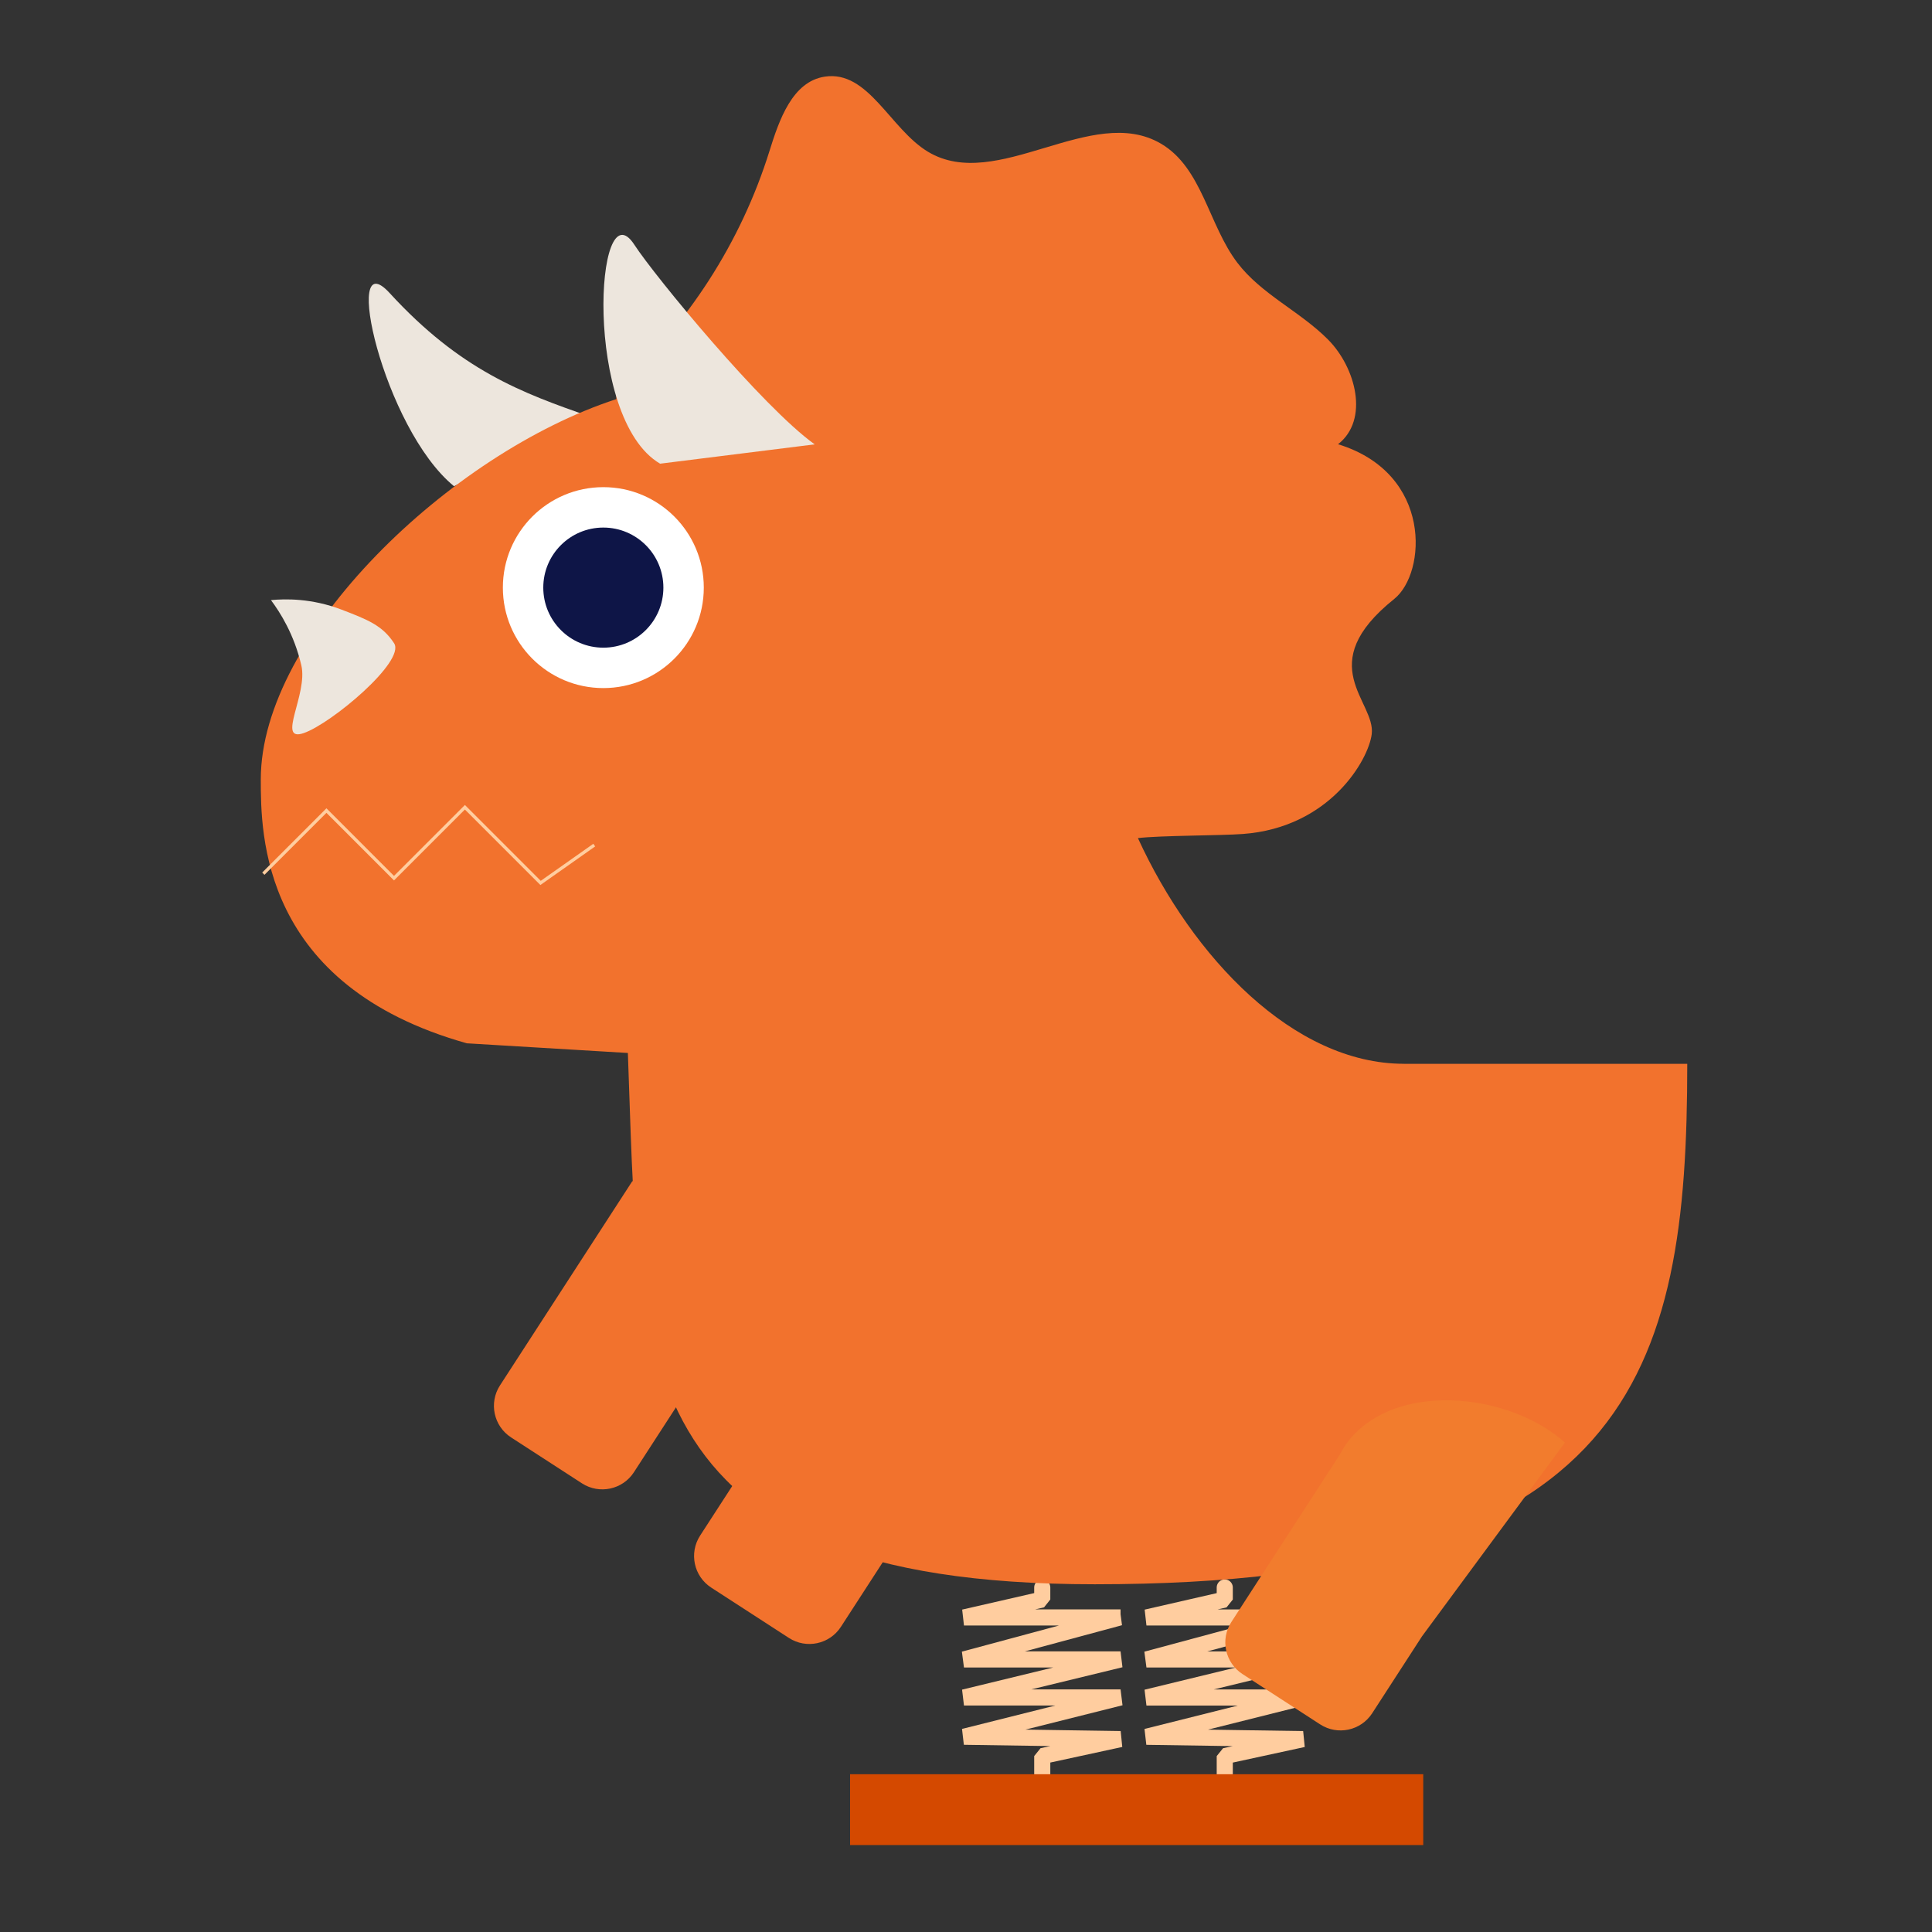 <?xml version="1.0" encoding="UTF-8"?>
<svg id="Layer_2" data-name="Layer 2" xmlns="http://www.w3.org/2000/svg" viewBox="0 0 600 600"><rect x="0" y="0" width="600" height="600" fill="#333333" stroke="none"/>
  <defs>
    <style>
      .cls-1 {
        stroke-linecap: round;
        stroke-linejoin: bevel;
        stroke-width: 5px;
      }

      .cls-1, .cls-2 {
        fill: none;
        stroke: #ffcd9f;
      }

      .cls-2 {
        stroke-miterlimit: 10;
      }

      .cls-3 {
        fill: #0e1547;
      }

      .cls-3, .cls-4, .cls-5, .cls-6, .cls-7, .cls-8 {
        stroke-width: 0px;
      }

      .cls-4 {
        fill: #d44900;
      }

      .cls-5 {
        fill: #fff;
      }

      .cls-6 {
        fill: #ede6dd;
      }

      .cls-7 {
        fill: #f27c2d;
      }

      .cls-8 {
        fill: #f2722d;
      }
    </style>
  </defs>
  <polyline id="back_spring" data-name="back spring" class="cls-1" points="323.68 551.99 323.68 545.36 348 540.09 299.37 539.36 348 527.16 299.37 527.16 348 515.35 299.37 515.35 347.8 502.31 299.37 502.31 348 502.31 299.37 502.31 323.68 496.74 323.68 493"/>
  <polyline id="front_spring" data-name="front spring" class="cls-1" points="380.36 552 380.36 545.37 404.67 540.1 356.04 539.37 404.67 527.18 356.04 527.18 404.67 515.36 356.04 515.36 404.47 502.32 356.04 502.32 404.67 502.32 356.04 502.32 380.36 496.75 380.36 493.01"/>
  <rect id="base" class="cls-4" x="264" y="551" width="178" height="22"/>
  <path id="bump" class="cls-6" d="M141,151c-22-18-35.06-76.43-20-60,22,24,41,31,62.28,38.39"/>
  <path id="dino_body" data-name="dino body" class="cls-8" d="M436,330.37c-34.26,0-65.63-33.04-82.61-70.09,6.91-.83,25.67-.76,32.61-1.28,27-2,39-23,40-31,1.28-10.22-18.61-21.51,7-42,10-8,12-39-17.46-48.04,9.73-7.57,5.57-23.77-3.12-32.52-8.68-8.75-20.67-14.02-28.14-23.83-8.99-11.81-10.92-29.45-23.71-36.98-21.48-12.66-50.98,15.34-72.36,2.51-11.79-7.08-18.53-25.44-32.12-23.33-10.02,1.55-14.1,13.39-17.12,23.07-8.83,28.33-25.49,54.18-47.64,73.93l.08,3.14c-51.69,16.82-110.42,73.32-110.42,118.06,0,17,0,64,64,82l50,3c3.54,92.62-2,165,145,165,167,0,184-65.91,184-161.63h-88Z"/>
  <g>
    <circle class="cls-5" cx="187.37" cy="182.49" r="31.2"/>
    <circle class="cls-3" cx="187.37" cy="182.49" r="18.65"/>
  </g>
  <path id="bump-2" data-name="bump" class="cls-6" d="M205,144c-24-14-20.14-86.7-8-68,6.31,9.72,39.71,50.3,56,62"/>
  <path class="cls-6" d="M122.39,199.77c3.64,5.59-19.57,25.01-28.1,27.91s1.38-12.07-.7-21.03c-2.24-9.66-6.63-16.52-9.44-20.28,4.35-.42,12.59-.63,21.96,2.97,7.91,3.04,12.65,4.84,16.28,10.43Z"/>
  <polyline class="cls-2" points="81.78 271.33 101.38 251.73 122.36 272.72 144.38 250.7 167.88 274.2 184.55 262.45"/>
  <path class="cls-8" d="M168.7,373.26h37.89c6.45,0,11.68,5.23,11.68,11.68v63.93c0,6.45-5.23,11.68-11.68,11.68h-26.21c-6.45,0-11.68-5.23-11.68-11.68v-75.61h0Z" transform="translate(257.77 -38.19) rotate(32.94)"/>
  <path class="cls-8" d="M227.05,432.81h40.42c6.45,0,11.68,5.23,11.68,11.68v50.64c0,6.45-5.23,11.68-11.68,11.68h-28.74c-6.45,0-11.68-5.23-11.68-11.68v-62.32h0Z" transform="translate(296.11 -62.1) rotate(32.94)"/>
  <path class="cls-7" d="M486,448c-16.62-14.86-49.24-18.76-65-3-2.05,2.05-3.62,4.23-4.76,6.51l-33.83,52.22c-3.51,5.41-1.96,12.65,3.45,16.16l24.12,15.63c5.41,3.51,12.65,1.96,16.16-3.45l15.48-23.9,44.38-60.16Z"/>
</svg>